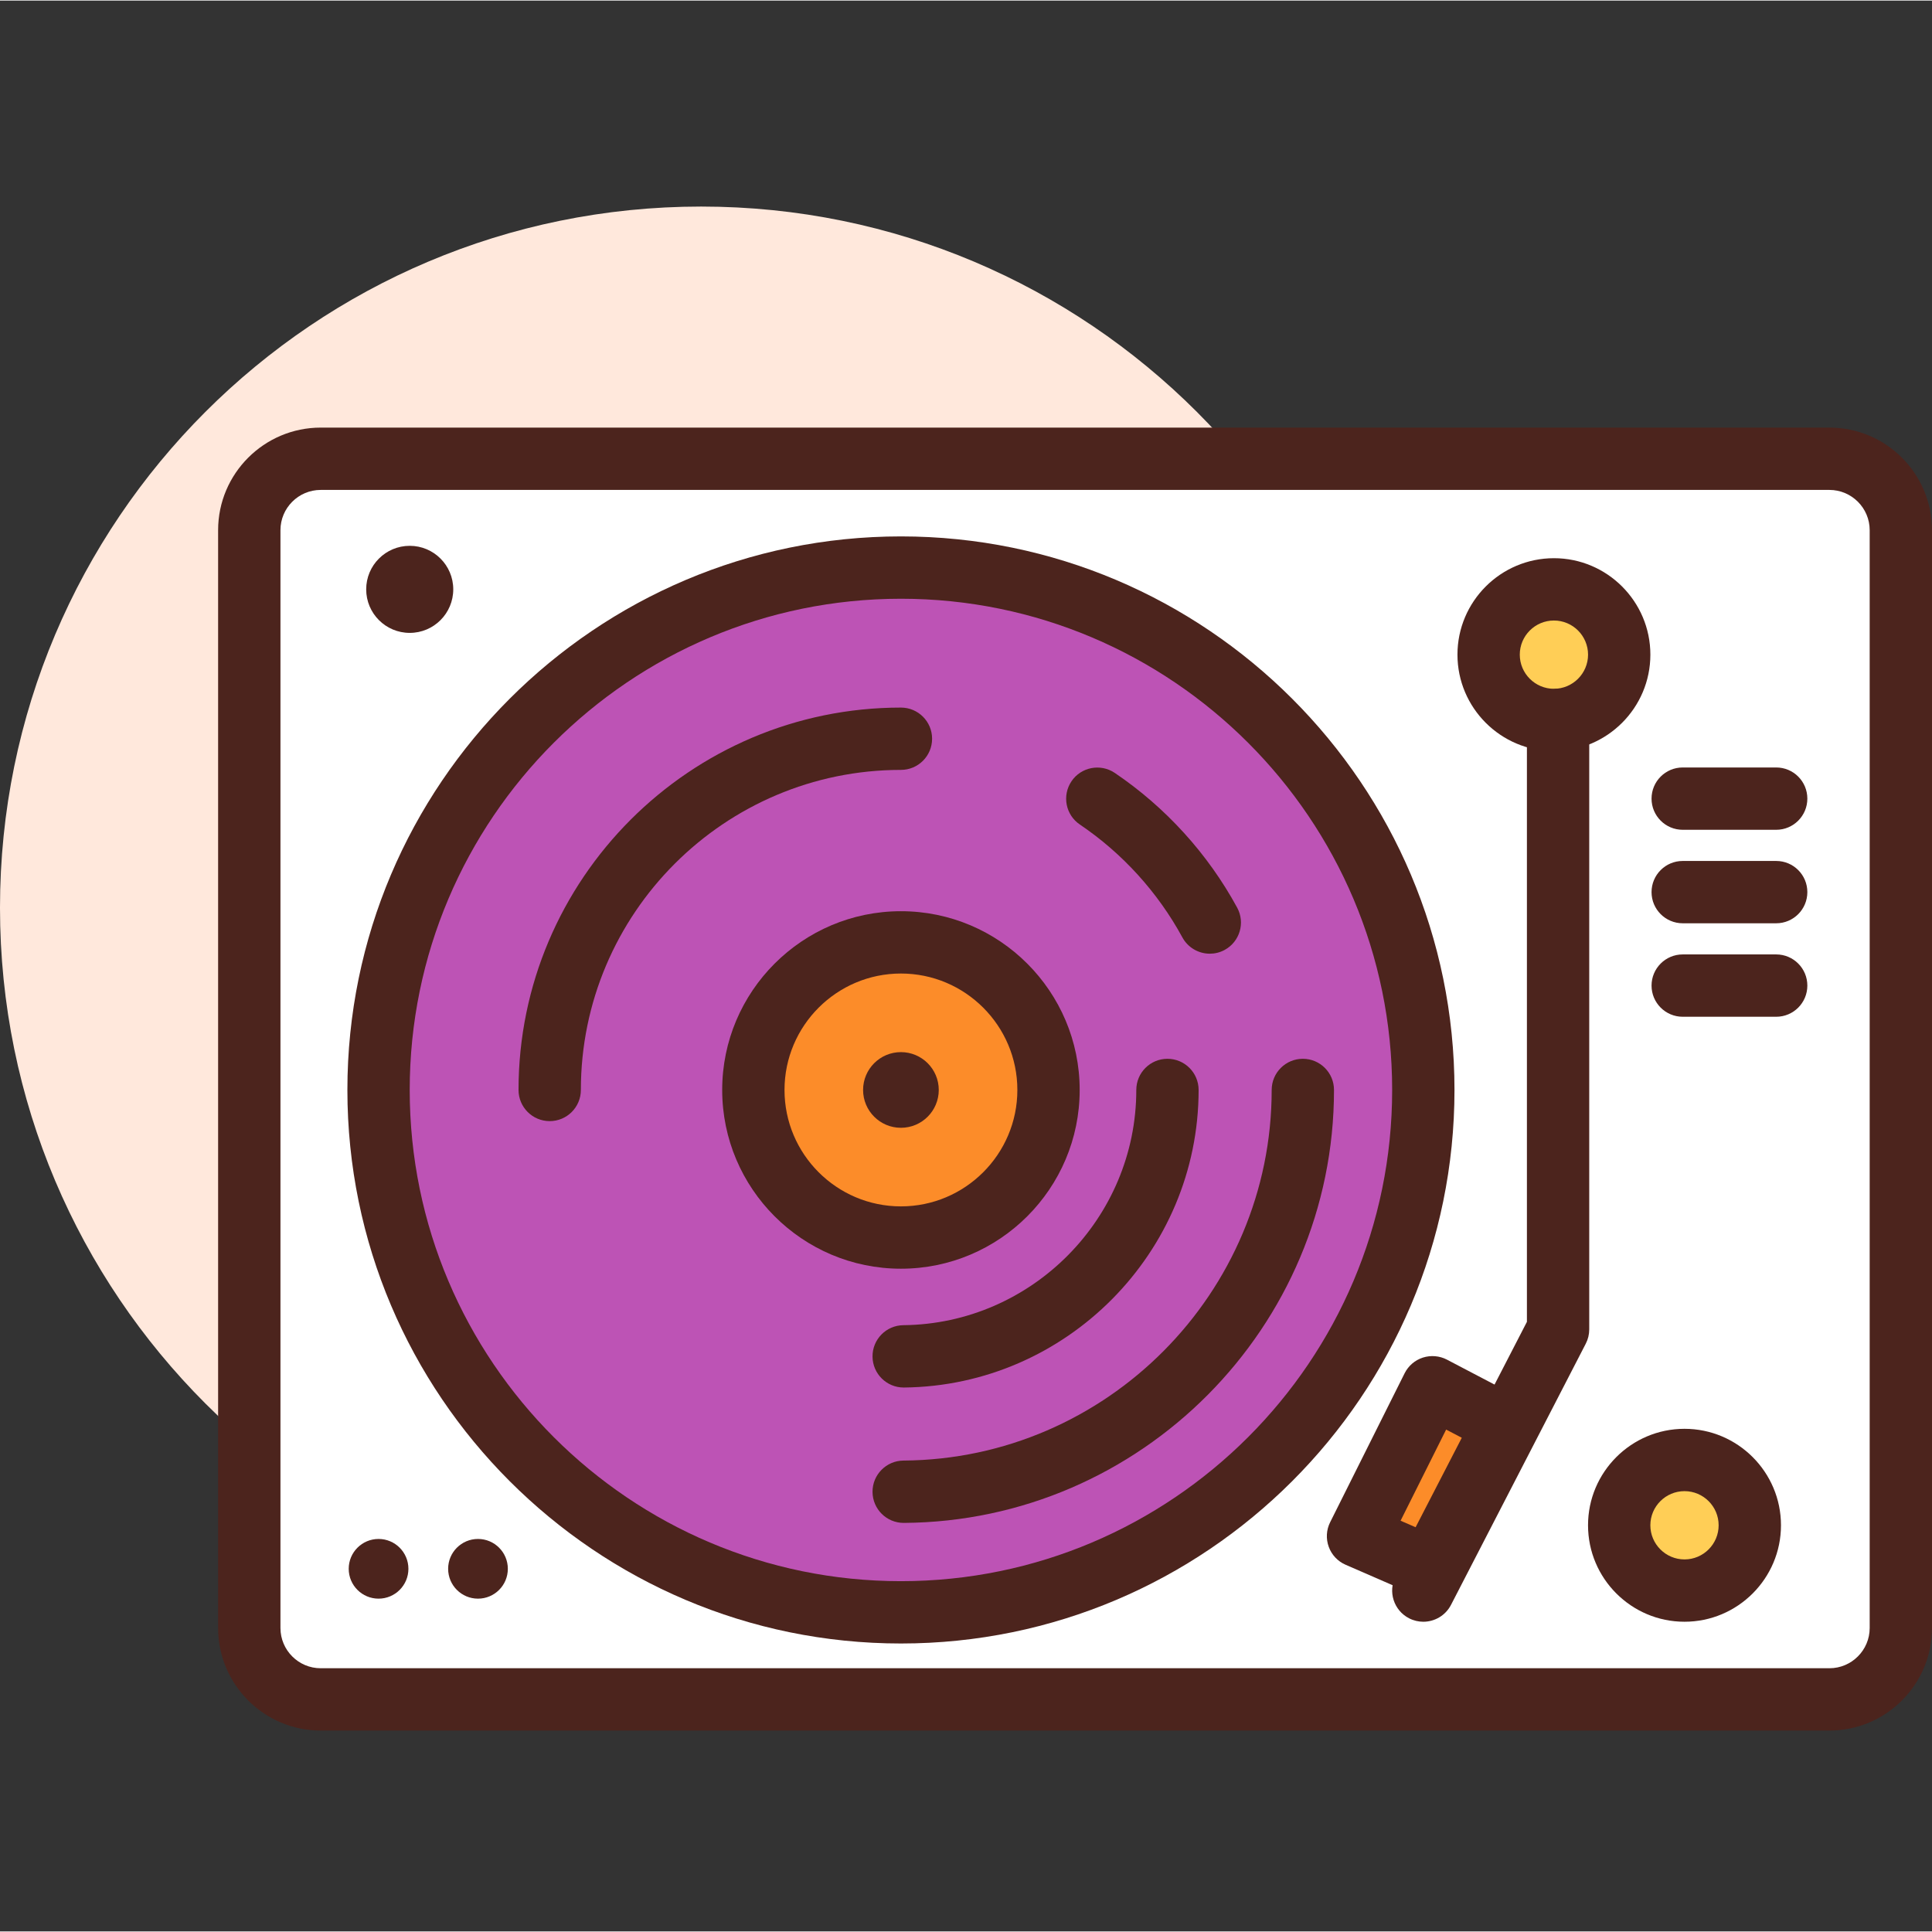 <svg height="423pt" viewBox="0 -45 423.253 423" width="423pt" xmlns="http://www.w3.org/2000/svg"><rect x="0" y="-45" width="423.253" height="423" fill="#333333" stroke="none"/><path d="m307.199 153.727c0 84.832-68.77 153.602-153.598 153.602-84.832 0-153.602-68.77-153.602-153.602 0-84.832 68.77-153.602 153.602-153.602 84.828 0 153.598 68.77 153.598 153.602zm0 0" fill="#ffe8dc"/><path d="m400.781 327.172h-330.523c-8.641 0-15.645-7.008-15.645-15.648v-240.504c0-8.641 7.004-15.645 15.645-15.645h330.523c8.641 0 15.645 7.004 15.645 15.645v240.504c0 8.641-7.004 15.648-15.645 15.648zm0 0" fill="#fff"/><path d="m400.781 333.996h-330.52c-12.395 0-22.477-10.082-22.477-22.473v-240.504c0-12.391 10.082-22.469 22.477-22.469h330.52c12.391 0 22.473 10.078 22.473 22.469v240.508c0 12.387-10.082 22.469-22.473 22.469zm-330.52-271.793c-4.863 0-8.82 3.957-8.82 8.816v240.508c0 4.859 3.957 8.816 8.82 8.816h330.52c4.859 0 8.82-3.957 8.82-8.816v-240.508c0-4.859-3.961-8.816-8.82-8.816zm0 0" fill="#4c241d"/><path d="m311.812 193.656c0 63.203-51.234 114.441-114.441 114.441-63.203 0-114.438-51.238-114.438-114.441s51.234-114.441 114.438-114.441c63.207 0 114.441 51.238 114.441 114.441zm0 0" fill="#bd53b5"/><path d="m197.371 314.922c-66.867 0-121.266-54.398-121.266-121.266s54.398-121.27 121.266-121.27c66.867 0 121.27 54.402 121.27 121.27s-54.402 121.266-121.27 121.266zm0-228.879c-59.34 0-107.613 48.277-107.613 107.613s48.273 107.613 107.613 107.613c59.344 0 107.617-48.277 107.617-107.613s-48.273-107.613-107.617-107.613zm0 0" fill="#4c241d"/><path d="m197.973 288.504c-3.746 0-6.797-3.027-6.824-6.781-.027-3.77 3.012-6.848 6.777-6.875 44.48-.301 80.668-36.723 80.668-81.191 0-3.77 3.055-6.828 6.828-6.828s6.824 3.059 6.824 6.828c0 51.945-42.273 94.496-94.227 94.848-.012 0-.031 0-.047 0zm0 0" fill="#4c241d"/><path d="m197.973 258.844c-3.738 0-6.785-3.012-6.824-6.758-.043-3.77 2.984-6.859 6.758-6.898 28.133-.285 51.027-23.406 51.027-51.531 0-3.77 3.051-6.828 6.824-6.828 3.773 0 6.828 3.059 6.828 6.828 0 35.582-28.953 64.82-64.547 65.188-.02 0-.047 0-.066 0zm0 0" fill="#4c241d"/><path d="m265.039 163.805c-2.418 0-4.766-1.289-6.008-3.566-5.367-9.875-13.133-18.43-22.457-24.73-3.129-2.109-3.945-6.352-1.84-9.477s6.352-3.945 9.48-1.836c11.133 7.52 20.406 17.73 26.82 29.523 1.801 3.312.574 7.457-2.742 9.258-1.031.562-2.152.828-3.254.828zm0 0" fill="#4c241d"/><path d="m120.426 200.484c-3.773 0-6.828-3.059-6.828-6.828 0-46.191 37.582-83.77 83.773-83.77 3.773 0 6.828 3.055 6.828 6.824 0 3.773-3.055 6.828-6.828 6.828-38.664 0-70.117 31.453-70.117 70.117 0 3.77-3.055 6.828-6.828 6.828zm0 0" fill="#4c241d"/><path d="m229.707 193.656c0 17.859-14.477 32.336-32.336 32.336-17.855 0-32.332-14.477-32.332-32.336s14.477-32.336 32.332-32.336c17.859 0 32.336 14.477 32.336 32.336zm0 0" fill="#fc8c29"/><path d="m197.371 232.816c-21.59 0-39.156-17.566-39.156-39.16s17.566-39.16 39.156-39.16c21.594 0 39.16 17.566 39.16 39.16s-17.562 39.16-39.16 39.16zm0-64.668c-14.066 0-25.504 11.445-25.504 25.508s11.438 25.504 25.504 25.504 25.508-11.441 25.508-25.504-11.438-25.508-25.508-25.508zm0 0" fill="#4c241d"/><path d="m205.66 193.656c0 4.578-3.711 8.289-8.289 8.289s-8.289-3.711-8.289-8.289 3.711-8.289 8.289-8.289 8.289 3.711 8.289 8.289zm0 0" fill="#4c241d"/><path d="m354.73 98.289c0 7.902-6.406 14.309-14.309 14.309-7.898 0-14.305-6.406-14.305-14.309 0-7.898 6.406-14.305 14.305-14.305 7.902 0 14.309 6.406 14.309 14.305zm0 0" fill="#ffce56"/><path d="m340.426 119.422c-11.652 0-21.133-9.48-21.133-21.133 0-11.648 9.48-21.129 21.133-21.129 11.648 0 21.129 9.48 21.129 21.129 0 11.652-9.48 21.133-21.129 21.133zm0-28.609c-4.125 0-7.48 3.352-7.48 7.477s3.355 7.48 7.48 7.48c4.121 0 7.477-3.355 7.477-7.48s-3.355-7.477-7.477-7.477zm0 0" fill="#4c241d"/><path d="m311.805 310.156c-1.051 0-2.117-.242-3.117-.758-3.355-1.73-4.668-5.848-2.941-9.199l28.762-55.746v-131.855c0-3.773 3.051-6.828 6.824-6.828 3.773 0 6.828 3.055 6.828 6.828v133.512c0 1.09-.258 2.164-.758 3.129l-29.523 57.219c-1.211 2.352-3.602 3.699-6.074 3.699zm0 0" fill="#4c241d"/><path d="m329.422 266.957-15.602-8.172-16.312 32.621 15.754 6.859zm0 0" fill="#fc8c29"/><path d="m313.254 305.09c-.906 0-1.832-.184-2.723-.566l-15.75-6.855c-1.715-.746-3.055-2.168-3.688-3.93-.641-1.758-.531-3.707.309-5.383l16.312-32.625c.82-1.641 2.266-2.883 4.008-3.445 1.754-.555 3.648-.395 5.266.449l15.602 8.176c3.328 1.742 4.621 5.844 2.898 9.176l-16.16 31.309c-1.207 2.336-3.59 3.695-6.074 3.695zm-6.422-17.066 3.293 1.43 10.117-19.602-3.43-1.793zm0 0" fill="#4c241d"/><path d="m383.34 289.023c0 7.898-6.406 14.305-14.305 14.305-7.902 0-14.305-6.406-14.305-14.305 0-7.902 6.402-14.305 14.305-14.305 7.898 0 14.305 6.402 14.305 14.305zm0 0" fill="#ffce56"/><g fill="#4c241d"><path d="m369.031 310.156c-11.652 0-21.133-9.48-21.133-21.133 0-11.652 9.48-21.133 21.133-21.133 11.656 0 21.137 9.48 21.137 21.133 0 11.652-9.48 21.133-21.137 21.133zm0-28.609c-4.125 0-7.48 3.352-7.48 7.477 0 4.121 3.355 7.48 7.48 7.48 4.129 0 7.48-3.359 7.48-7.48 0-4.125-3.352-7.477-7.48-7.477zm0 0"/><path d="m99.297 83.984c0 5.27-4.27 9.539-9.535 9.539-5.27 0-9.539-4.27-9.539-9.539 0-5.266 4.27-9.535 9.539-9.535 5.266 0 9.535 4.27 9.535 9.535zm0 0"/><path d="m89.473 298.559c0 3.613-2.93 6.539-6.539 6.539s-6.539-2.926-6.539-6.539c0-3.609 2.93-6.539 6.539-6.539s6.539 2.93 6.539 6.539zm0 0"/><path d="m111.254 298.559c0 3.613-2.926 6.539-6.539 6.539-3.609 0-6.539-2.926-6.539-6.539 0-3.609 2.93-6.539 6.539-6.539 3.613 0 6.539 2.93 6.539 6.539zm0 0"/><path d="m389.121 136.66h-20.48c-3.773 0-6.828-3.059-6.828-6.828s3.055-6.824 6.828-6.824h20.48c3.773 0 6.824 3.055 6.824 6.824s-3.051 6.828-6.824 6.828zm0 0"/><path d="m389.121 157.141h-20.48c-3.773 0-6.828-3.059-6.828-6.828s3.055-6.824 6.828-6.824h20.48c3.773 0 6.824 3.055 6.824 6.824s-3.051 6.828-6.824 6.828zm0 0"/><path d="m389.121 177.621h-20.48c-3.773 0-6.828-3.059-6.828-6.828s3.055-6.828 6.828-6.828h20.48c3.773 0 6.824 3.059 6.824 6.828s-3.051 6.828-6.824 6.828zm0 0"/></g></svg>